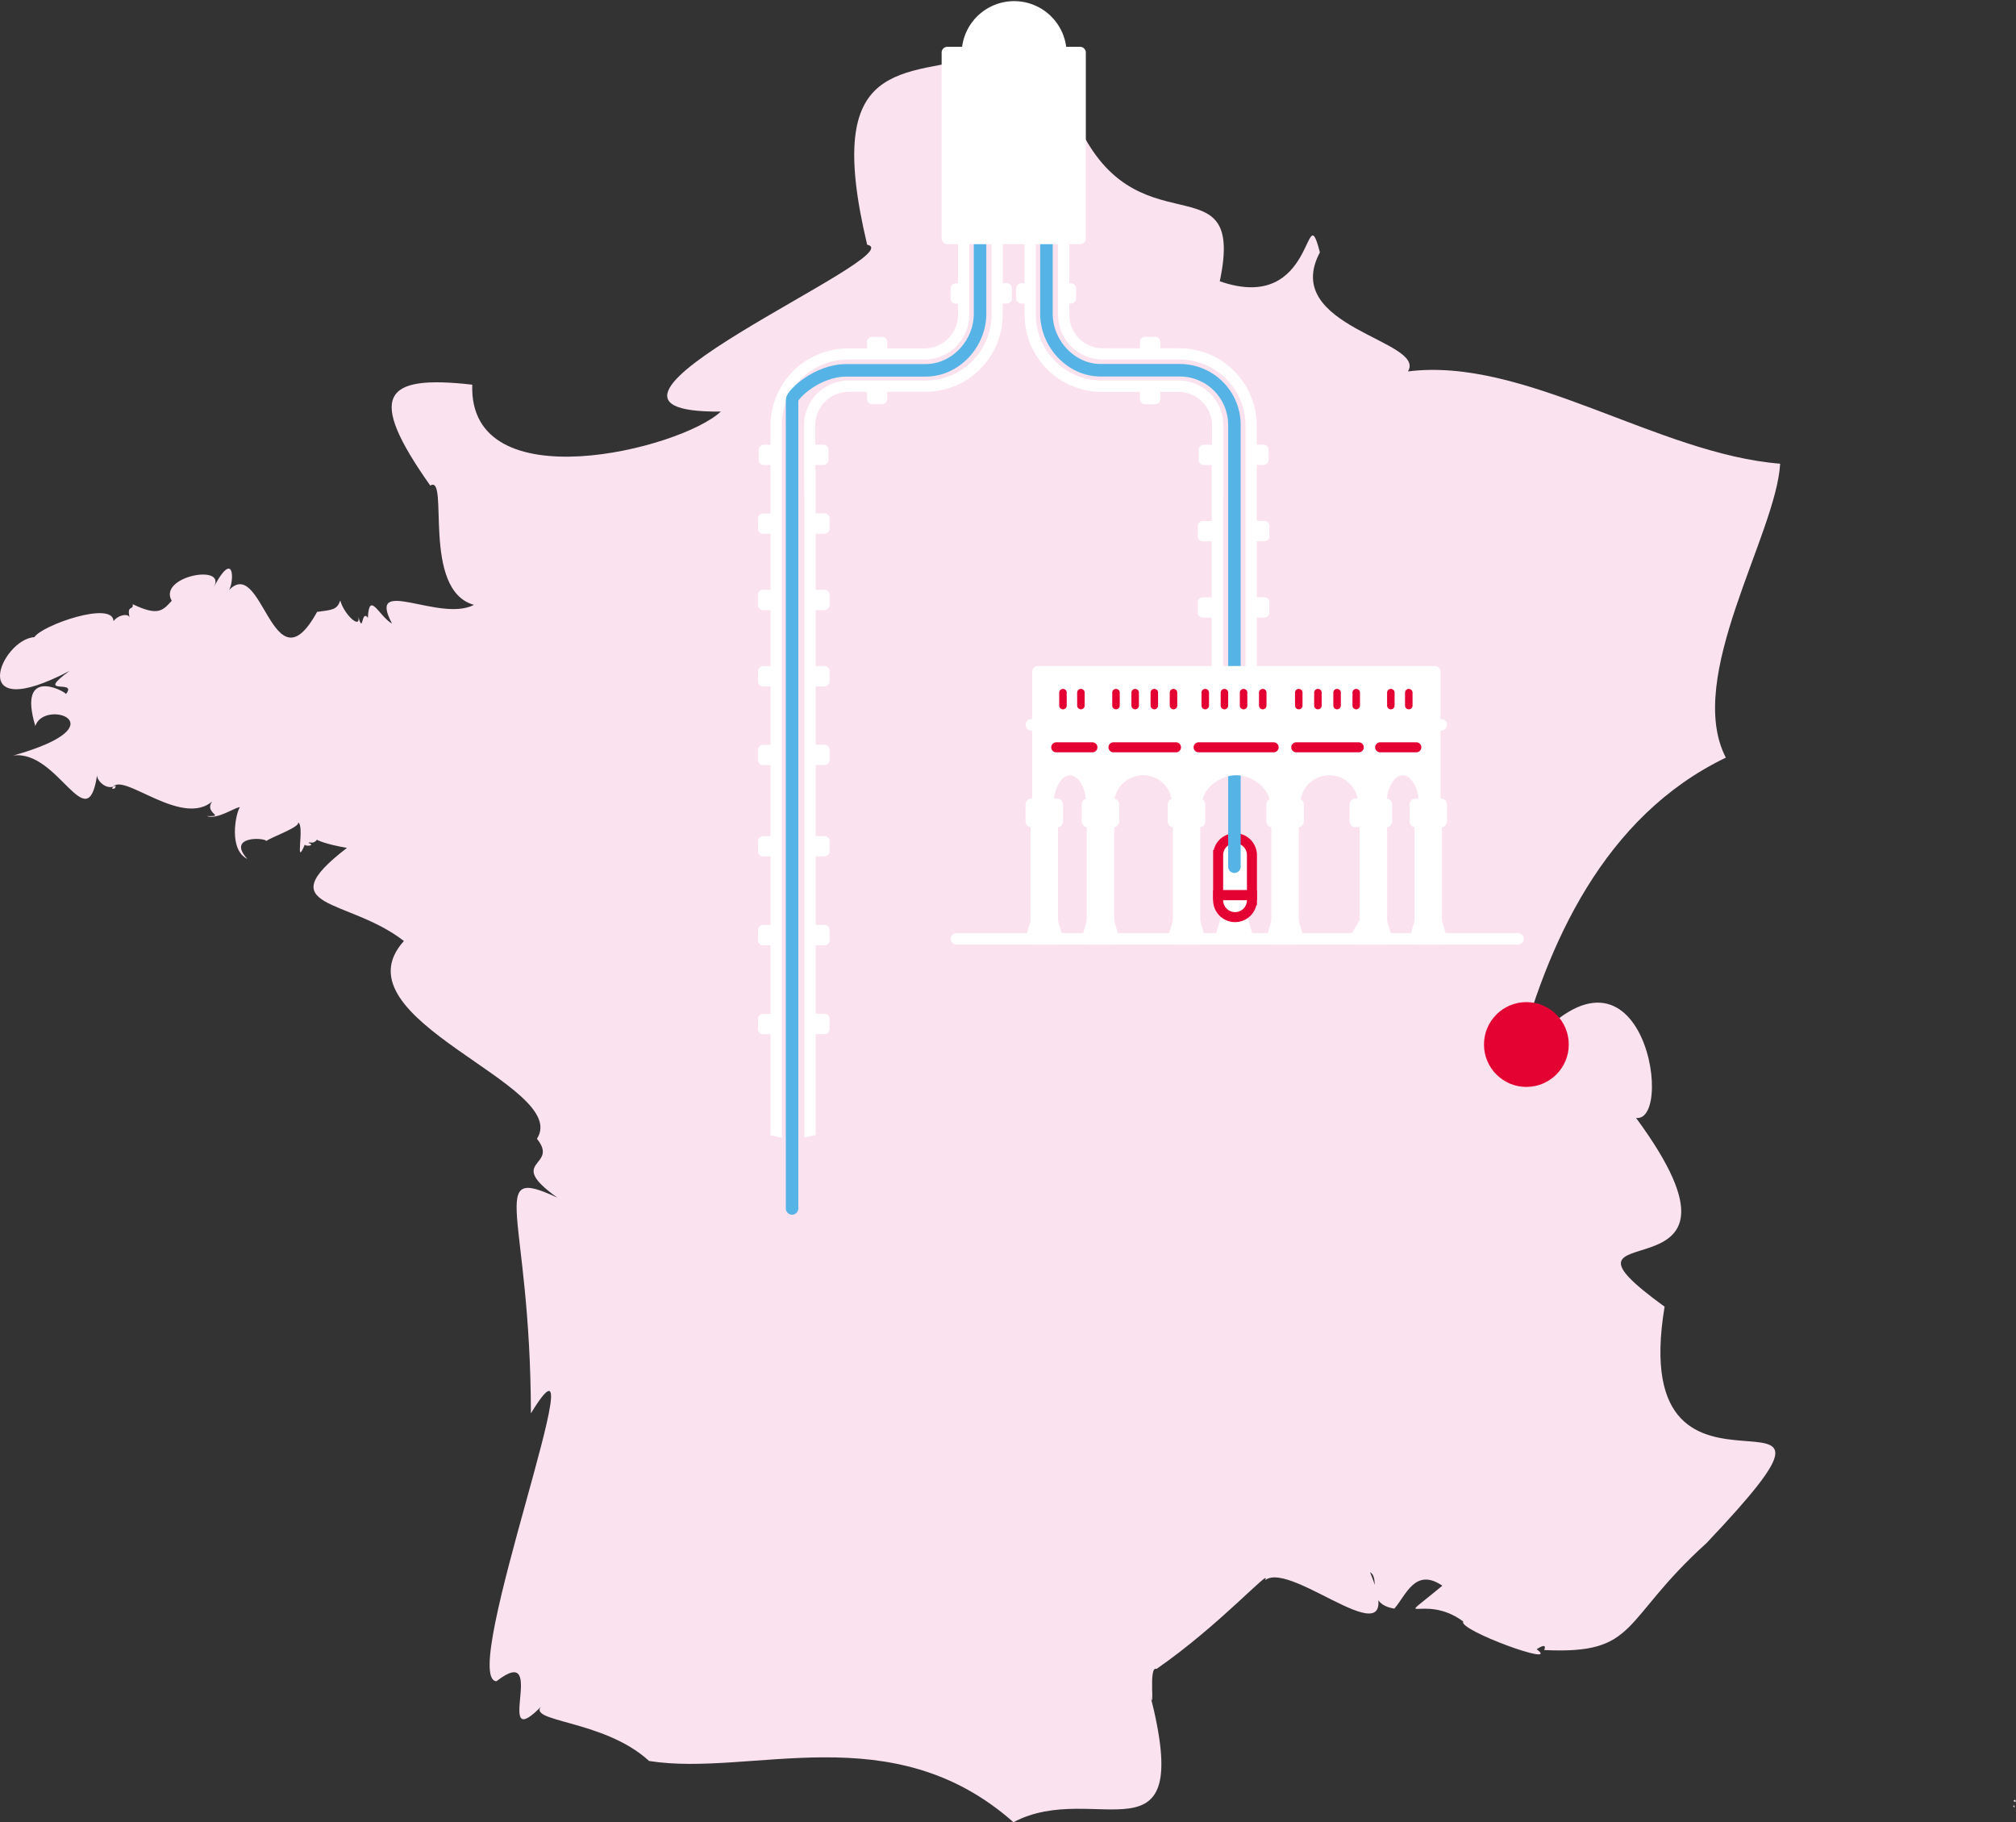 <svg xmlns="http://www.w3.org/2000/svg" viewBox="0 0 805.46 727.83"><rect x="0" y="0" width="805.46" height="727.83" fill="#333333" stroke="none"/><defs><style>.cls-1{fill:#fbe2ef;}.cls-2,.cls-4,.cls-7{fill:#fff;}.cls-3{fill:#e40233;}.cls-10,.cls-4,.cls-9{stroke:#e40233;stroke-miterlimit:10;}.cls-10,.cls-4,.cls-5,.cls-7,.cls-8,.cls-9{stroke-linecap:round;}.cls-4,.cls-9{stroke-width:4px;}.cls-10,.cls-5,.cls-8,.cls-9{fill:none;}.cls-5{stroke:#55b3e6;stroke-width:5px;}.cls-5,.cls-7,.cls-8{stroke-linejoin:round;}.cls-6{fill:#55b3e6;}.cls-7,.cls-8{stroke:#fff;stroke-width:4.61px;}.cls-10{stroke-width:3px;}</style></defs><g id="Layer_2" data-name="Layer 2"><g id="CLOUDS"><path class="cls-1" d="M805.22,719c-.46-.24-1.32.77,0,.69C805.72,719.18,805.33,719.88,805.22,719Zm-.45,2.23c-.22-.12-.85.26.17.78C805,722,804.89,721.81,804.77,721.26Zm-93.54-536c-49-3.91-102-42.79-148.7-36.86,7.55-12.38-51.16-17.53-35.19-47.56-6.22-24.06-1.24,25.05-40,11.55,10.74-50.66-34.54-9.35-58-65.77C416.59,48,399.59,58.85,393.78,22.2c-32.67,8.73-65.44-.38-47.32,75.55,18.86,3.93-134.8,67.43-58.47,66.65-15.92,15-100.92,36.21-99.31-10.74-35.37-4-42.56,3.84-16.77,40.31,7.73-4.79-3.78,41.77,17.46,47.65-13.72,7.15-43.16-12.05-32.74,7.48-5.08-2.77-9.15-13.44-9.65-2.33-2.73-3.48-1.75,6.89-3.81-.39,1,5.3-5.77-1-7.22-6.51-1.34,3.72-3,3.72-9.27,4.56-18,32.71-21.84-24.65-35.88-7.93,2.73-1.44,3.68-19-5.38-2,5.36-9.45-22.44-4.27-16.81,5.5-3.6,3.82-5.23,6.3-15.59,1.36.37,2.71-2.46,0-1.23,5.33-.45-1.79-4.57-1.13-6.44,1.45-.23-8.31-28.56,1.59-31.62,6.38C.49,255.28-14.33,290.07,27.79,268c-14.32,10.4,3.5,3.1-1.43,9.23C26,276.18,6.84,265.8,14.11,290c3.65-11.12,34.52-.36-8.85,11.81,18-2.48,29.58,33.83,33.53,7.86-.13,2.16,3.87,6.34,7.47,4.11-.14-.09.16,1.64-1.46,1.25,3.1-8.34,29.77,18.19,41.68,3.35-7.44,6.26,4.82,7.8-3.8,7.61,4,1.57,11.24-3.53,13.15-3.57-1.71,2.67-4.57,17,3,20.71-8.29-9.11,6.36-8.67,7.65-7.2,1-1.14,13.72-5.63,12.57-7.4,2.88.91-1.53,19,2.75,8.82,0,.88,4.56.46,1.48-.63.39-.7,1.81.79,3.35-1.31-.19.05,3.23,1.8,12,3.28-31.89,24.56.44,19.85,22.74,37.2-28.28,31.38,67.13,57.63,53.15,79,9.22,11.41-13,8.42,8.14,23.51-28.7-13.33-10.69,5.76-10.55,86.19,28.62-47-29.41,106.08-13.76,107,21.44-16.64-2.35,31.17,18.57,9.37-8.32,7.1,23.95,5.5,42.42,22.48,41,6.5,96.95-18.53,145.57,24.46,32.55-17.35,72.69,19.61,54.6-50.94,2.2,8.87-.92-11.9,2.55-10.28,25.62-17.73,46.26-41.11,43.39-35.43,10.68-8.69,58.21,36.3,41.93-3.24,4.44,2.61-2.18,12.58,9.69,14.57,4.67-5.25,8.27-16.59,19.19-9.16-20.93,17.42-7.49,2.51,8.36,14.3-2.35,3.34,39.54,18.62,29.3,11.06-.26.34,4.45-3.27,3.05.35,37.86,1.77,30.24-11.44,64.82-42.71,76.68-80.89-33,3.32-16.73-94.45-56-40.58,45.68,2.12-11.4-75.4,16.23,2,1.73-87.92-47.95-21.66,12.19-47.79,35.13-98.85,83.82-122.26C672.92,270.57,709.62,213.53,711.23,185.24Z"/><path class="cls-2" d="M502.12,185.74h2.45a2.08,2.08,0,0,0,2.27-1.8v-4.5a2.08,2.08,0,0,0-2.27-1.81h-2.46V170a30.9,30.9,0,0,0-30.86-30.87h-7.67v-2.3a2.08,2.08,0,0,0-1.8-2.27h-4.5a2.08,2.08,0,0,0-1.81,2.27v2.3H440.59a13.38,13.38,0,0,1-13.36-13.37v-4.49h.49a2.08,2.08,0,0,0,2.2-1.8v-4.5a2.07,2.07,0,0,0-2.2-1.8l-.49,0V96.69h-4.5v29.05a17.89,17.89,0,0,0,17.86,17.87h30.66A26.39,26.39,0,0,1,497.61,170l0,111.55h4.54v-4.34h2.73a2.08,2.08,0,0,0,2.27-1.8v-4.5a2.08,2.08,0,0,0-2.27-1.81h-2.73V246.7h2.73a2.09,2.09,0,0,0,2.27-1.81v-4.5a2.08,2.08,0,0,0-2.27-1.81h-2.73V216.21h2.73a2.08,2.08,0,0,0,2.27-1.81v-4.5a2.08,2.08,0,0,0-2.27-1.81h-2.73Z"/><path class="cls-2" d="M470.87,152H440.22a26.39,26.39,0,0,1-26.37-26.36v-29h-4.5v16.52h-1.06a2.08,2.08,0,0,0-2.27,1.81v4.5a2.08,2.08,0,0,0,2.27,1.8h1.06v4.42a30.9,30.9,0,0,0,30.87,30.86h15.25v2.64a2.09,2.09,0,0,0,1.81,2.28h4.5a2.09,2.09,0,0,0,1.8-2.28v-2.64h7.29a13.39,13.39,0,0,1,13.37,13.37v7.74h-3a2.09,2.09,0,0,0-2.28,1.81v4.5a2.09,2.09,0,0,0,2.28,1.8h2.88v22.35h-3.3a2.08,2.08,0,0,0-2.27,1.81v4.5a2.08,2.08,0,0,0,2.27,1.81h3.3v22.37h-3.3a2.08,2.08,0,0,0-2.27,1.81v4.5a2.09,2.09,0,0,0,2.27,1.81h3.3v22.37h-3.3a2.08,2.08,0,0,0-2.27,1.81v4.5a2.08,2.08,0,0,0,2.27,1.8h3.3v4.34h4.54V198.94h.11V169.89A17.88,17.88,0,0,0,470.87,152Z"/><path class="cls-2" d="M402,113.13h-1.35V96.61h-4.5v29.05A26.39,26.39,0,0,1,369.75,152H339.09a17.88,17.88,0,0,0-17.86,17.87v29.05l.1-10V454.4l4.55-1V413.08h3.29a2.09,2.09,0,0,0,2.28-1.81v-4.5a2.09,2.09,0,0,0-2.28-1.81h-3.29V377.59h3.29a2.09,2.09,0,0,0,2.28-1.81v-4.5a2.09,2.09,0,0,0-2.28-1.81h-3.29V342.09h3.29a2.09,2.09,0,0,0,2.28-1.8v-4.5a2.09,2.09,0,0,0-2.28-1.81h-3.29V305.6h3.29a2.09,2.09,0,0,0,2.28-1.81v-4.5a2.09,2.09,0,0,0-2.28-1.8h-3.29V274.18h3.29a2.09,2.09,0,0,0,2.28-1.81v-4.5a2.09,2.09,0,0,0-2.28-1.8h-3.29V243.69h3.29a2.09,2.09,0,0,0,2.28-1.8v-4.5a2.09,2.09,0,0,0-2.28-1.81h-3.29V213.21h3.29a2.09,2.09,0,0,0,2.28-1.81v-4.5a2.09,2.09,0,0,0-2.28-1.81h-3.29V187.61h-.15v-1.87h3a2.08,2.08,0,0,0,2.27-1.8v-4.5a2.08,2.08,0,0,0-2.27-1.81h-3v-7.74a13.38,13.38,0,0,1,13.36-13.37h7.29v2.64a2.09,2.09,0,0,0,1.81,2.28h4.5a2.09,2.09,0,0,0,1.81-2.28v-2.64h15.25a30.9,30.9,0,0,0,30.86-30.86v-4.42H402a2.08,2.08,0,0,0,2.27-1.8v-4.5A2.08,2.08,0,0,0,402,113.13Z"/><path class="cls-2" d="M312.35,170a26.4,26.4,0,0,1,26.37-26.37h30.65a17.89,17.89,0,0,0,17.87-17.87v-29h-4.5v16.44h-.64a2.09,2.09,0,0,0-2.28,1.81v4.5a2.09,2.09,0,0,0,2.28,1.8h.64v4.5a13.39,13.39,0,0,1-13.37,13.37H354.5v-2.3a2.09,2.09,0,0,0-1.81-2.27h-4.5a2.08,2.08,0,0,0-1.81,2.27v2.3h-7.66A30.91,30.91,0,0,0,307.85,170v7.66h-2.46a2.08,2.08,0,0,0-2.27,1.81v4.5a2.08,2.08,0,0,0,2.27,1.8h2.46v19.35h-2.72a2.08,2.08,0,0,0-2.27,1.81v4.5a2.09,2.09,0,0,0,2.27,1.81h2.72v22.37h-2.72a2.08,2.08,0,0,0-2.27,1.81v4.5a2.08,2.08,0,0,0,2.27,1.8h2.72v22.38h-2.72a2.08,2.08,0,0,0-2.27,1.8v4.5a2.08,2.08,0,0,0,2.27,1.81h2.72v23.31h-2.72a2.08,2.08,0,0,0-2.27,1.8v4.5a2.08,2.08,0,0,0,2.27,1.81h2.72V334h-2.72a2.08,2.08,0,0,0-2.27,1.81v4.5a2.08,2.08,0,0,0,2.27,1.8h2.72v27.38h-2.72a2.08,2.08,0,0,0-2.27,1.81v4.5a2.08,2.08,0,0,0,2.27,1.81h2.72V405h-2.72a2.08,2.08,0,0,0-2.27,1.81v4.5a2.08,2.08,0,0,0,2.27,1.81h2.72v40.36l4.55,1V177.6l0,9.51Z"/><circle class="cls-3" cx="609.84" cy="417.24" r="16.94"/><path class="cls-4" d="M493.44,334.84h0a6.75,6.75,0,0,1,6.75,6.75v16a0,0,0,0,1,0,0h-13.5a0,0,0,0,1,0,0v-16a6.75,6.75,0,0,1,6.75-6.75Z"/><path class="cls-5" d="M493.19,346.22V169.7a21.83,21.83,0,0,0-21.8-21.8H439.78c-12,0-21.8-10.78-21.69-22.79v-57"/><path class="cls-5" d="M316.46,482.72v-323c0-2,9.78-11.79,21.79-11.79h31.62c12,0,21.8-10.78,21.69-22.79v-57"/><rect class="cls-6" x="387.79" y="63.6" width="33.72" height="19.33"/><path class="cls-7" d="M423.85,21a18.67,18.67,0,0,0-37.33,0h-8V95.22h53V21Z"/><rect class="cls-8" x="386.73" y="29.1" width="36.29" height="55"/><rect class="cls-7" x="436.5" y="328.14" width="6.37" height="40.04"/><polygon class="cls-7" points="444.87 375.02 434.5 375.02 436.5 368.18 442.87 368.18 444.87 375.02"/><rect class="cls-7" x="434.5" y="321.31" width="10.37" height="6.83"/><rect class="cls-7" x="470.86" y="328.14" width="6.37" height="40.04"/><polygon class="cls-7" points="479.23 375.02 468.86 375.02 470.86 368.18 477.23 368.18 479.23 375.02"/><polygon class="cls-7" points="498.28 374.1 487.9 374.1 489.91 367.26 496.28 367.26 498.28 374.1"/><rect class="cls-7" x="468.86" y="321.31" width="10.37" height="6.83"/><rect class="cls-7" x="510.23" y="328.14" width="6.37" height="40.04"/><polygon class="cls-7" points="518.6 375.02 508.23 375.02 510.23 368.18 516.6 368.18 518.6 375.02"/><rect class="cls-7" x="508.23" y="321.31" width="10.37" height="6.83"/><rect class="cls-7" x="545.52" y="328.14" width="6.37" height="40.04"/><polygon class="cls-7" points="553.89 375.02 541.52 375.02 545.52 368.18 551.89 368.18 553.89 375.02"/><rect class="cls-7" x="541.52" y="321.31" width="12.38" height="6.83"/><rect class="cls-7" x="567.46" y="328.14" width="6.37" height="40.04"/><polygon class="cls-7" points="575.83 375.02 565.46 375.02 567.46 368.18 573.83 368.18 575.83 375.02"/><rect class="cls-7" x="565.46" y="321.31" width="10.37" height="6.83"/><rect class="cls-7" x="414.05" y="328.14" width="6.37" height="40.04" transform="translate(834.47 696.32) rotate(180)"/><polygon class="cls-7" points="412.05 375.02 422.42 375.02 420.42 368.18 414.05 368.18 412.05 375.02"/><rect class="cls-7" x="412.05" y="321.31" width="10.37" height="6.83" transform="translate(834.47 649.45) rotate(180)"/><path class="cls-4" d="M493.44,357.59h0a6.75,6.75,0,0,1,6.75,6.75v2a0,0,0,0,1,0,0h-13.5a0,0,0,0,1,0,0v-2A6.75,6.75,0,0,1,493.44,357.59Z" transform="translate(986.88 723.94) rotate(180)"/><line class="cls-7" x1="382.14" y1="375.02" x2="606.49" y2="375.02"/><path class="cls-7" d="M551.25,268.34H414.69v53h4s0-.05,0-.08c0-7.66,3.94-13.88,8.8-13.88s8.79,6.22,8.79,13.88v.08h6.53v-.08a13.88,13.88,0,0,1,27.76,0s0,0,0,.08H478s0-.05,0-.08c0-7.66,8.22-13.88,15.88-13.88s15.88,6.22,15.88,13.88v.08h7.45s0-.05,0-.08a13.88,13.88,0,1,1,27.76,0s0,0,0,.08h6.67v-.08c0-7.66,3.94-13.88,8.79-13.88s8.79,6.22,8.79,13.88v.08h4v-53Z"/><line class="cls-9" x1="444.87" y1="298.52" x2="469.86" y2="298.52"/><line class="cls-9" x1="478.88" y1="298.52" x2="508.87" y2="298.52"/><line class="cls-8" x1="412.05" y1="289.52" x2="575.83" y2="289.52"/><line class="cls-9" x1="517.89" y1="298.52" x2="542.88" y2="298.52"/><line class="cls-10" x1="481.54" y1="281.85" x2="481.54" y2="276.68"/><line class="cls-10" x1="489.2" y1="281.85" x2="489.2" y2="276.68"/><line class="cls-10" x1="496.85" y1="281.85" x2="496.85" y2="276.68"/><line class="cls-10" x1="504.51" y1="281.85" x2="504.51" y2="276.68"/><line class="cls-10" x1="518.9" y1="281.85" x2="518.9" y2="276.68"/><line class="cls-10" x1="526.55" y1="281.85" x2="526.55" y2="276.68"/><line class="cls-10" x1="534.21" y1="281.85" x2="534.21" y2="276.68"/><line class="cls-10" x1="541.86" y1="281.85" x2="541.86" y2="276.68"/><line class="cls-10" x1="445.88" y1="281.85" x2="445.88" y2="276.68"/><line class="cls-10" x1="453.54" y1="281.85" x2="453.54" y2="276.68"/><line class="cls-10" x1="461.19" y1="281.85" x2="461.19" y2="276.68"/><line class="cls-10" x1="468.85" y1="281.85" x2="468.85" y2="276.68"/><line class="cls-9" x1="551.41" y1="298.52" x2="565.88" y2="298.52"/><line class="cls-9" x1="436.46" y1="298.52" x2="422" y2="298.52"/><line class="cls-10" x1="562.86" y1="281.85" x2="562.86" y2="276.68"/><line class="cls-10" x1="555.69" y1="281.85" x2="555.69" y2="276.68"/><line class="cls-10" x1="431.86" y1="281.85" x2="431.86" y2="276.68"/><line class="cls-10" x1="424.69" y1="281.85" x2="424.69" y2="276.68"/></g></g></svg>